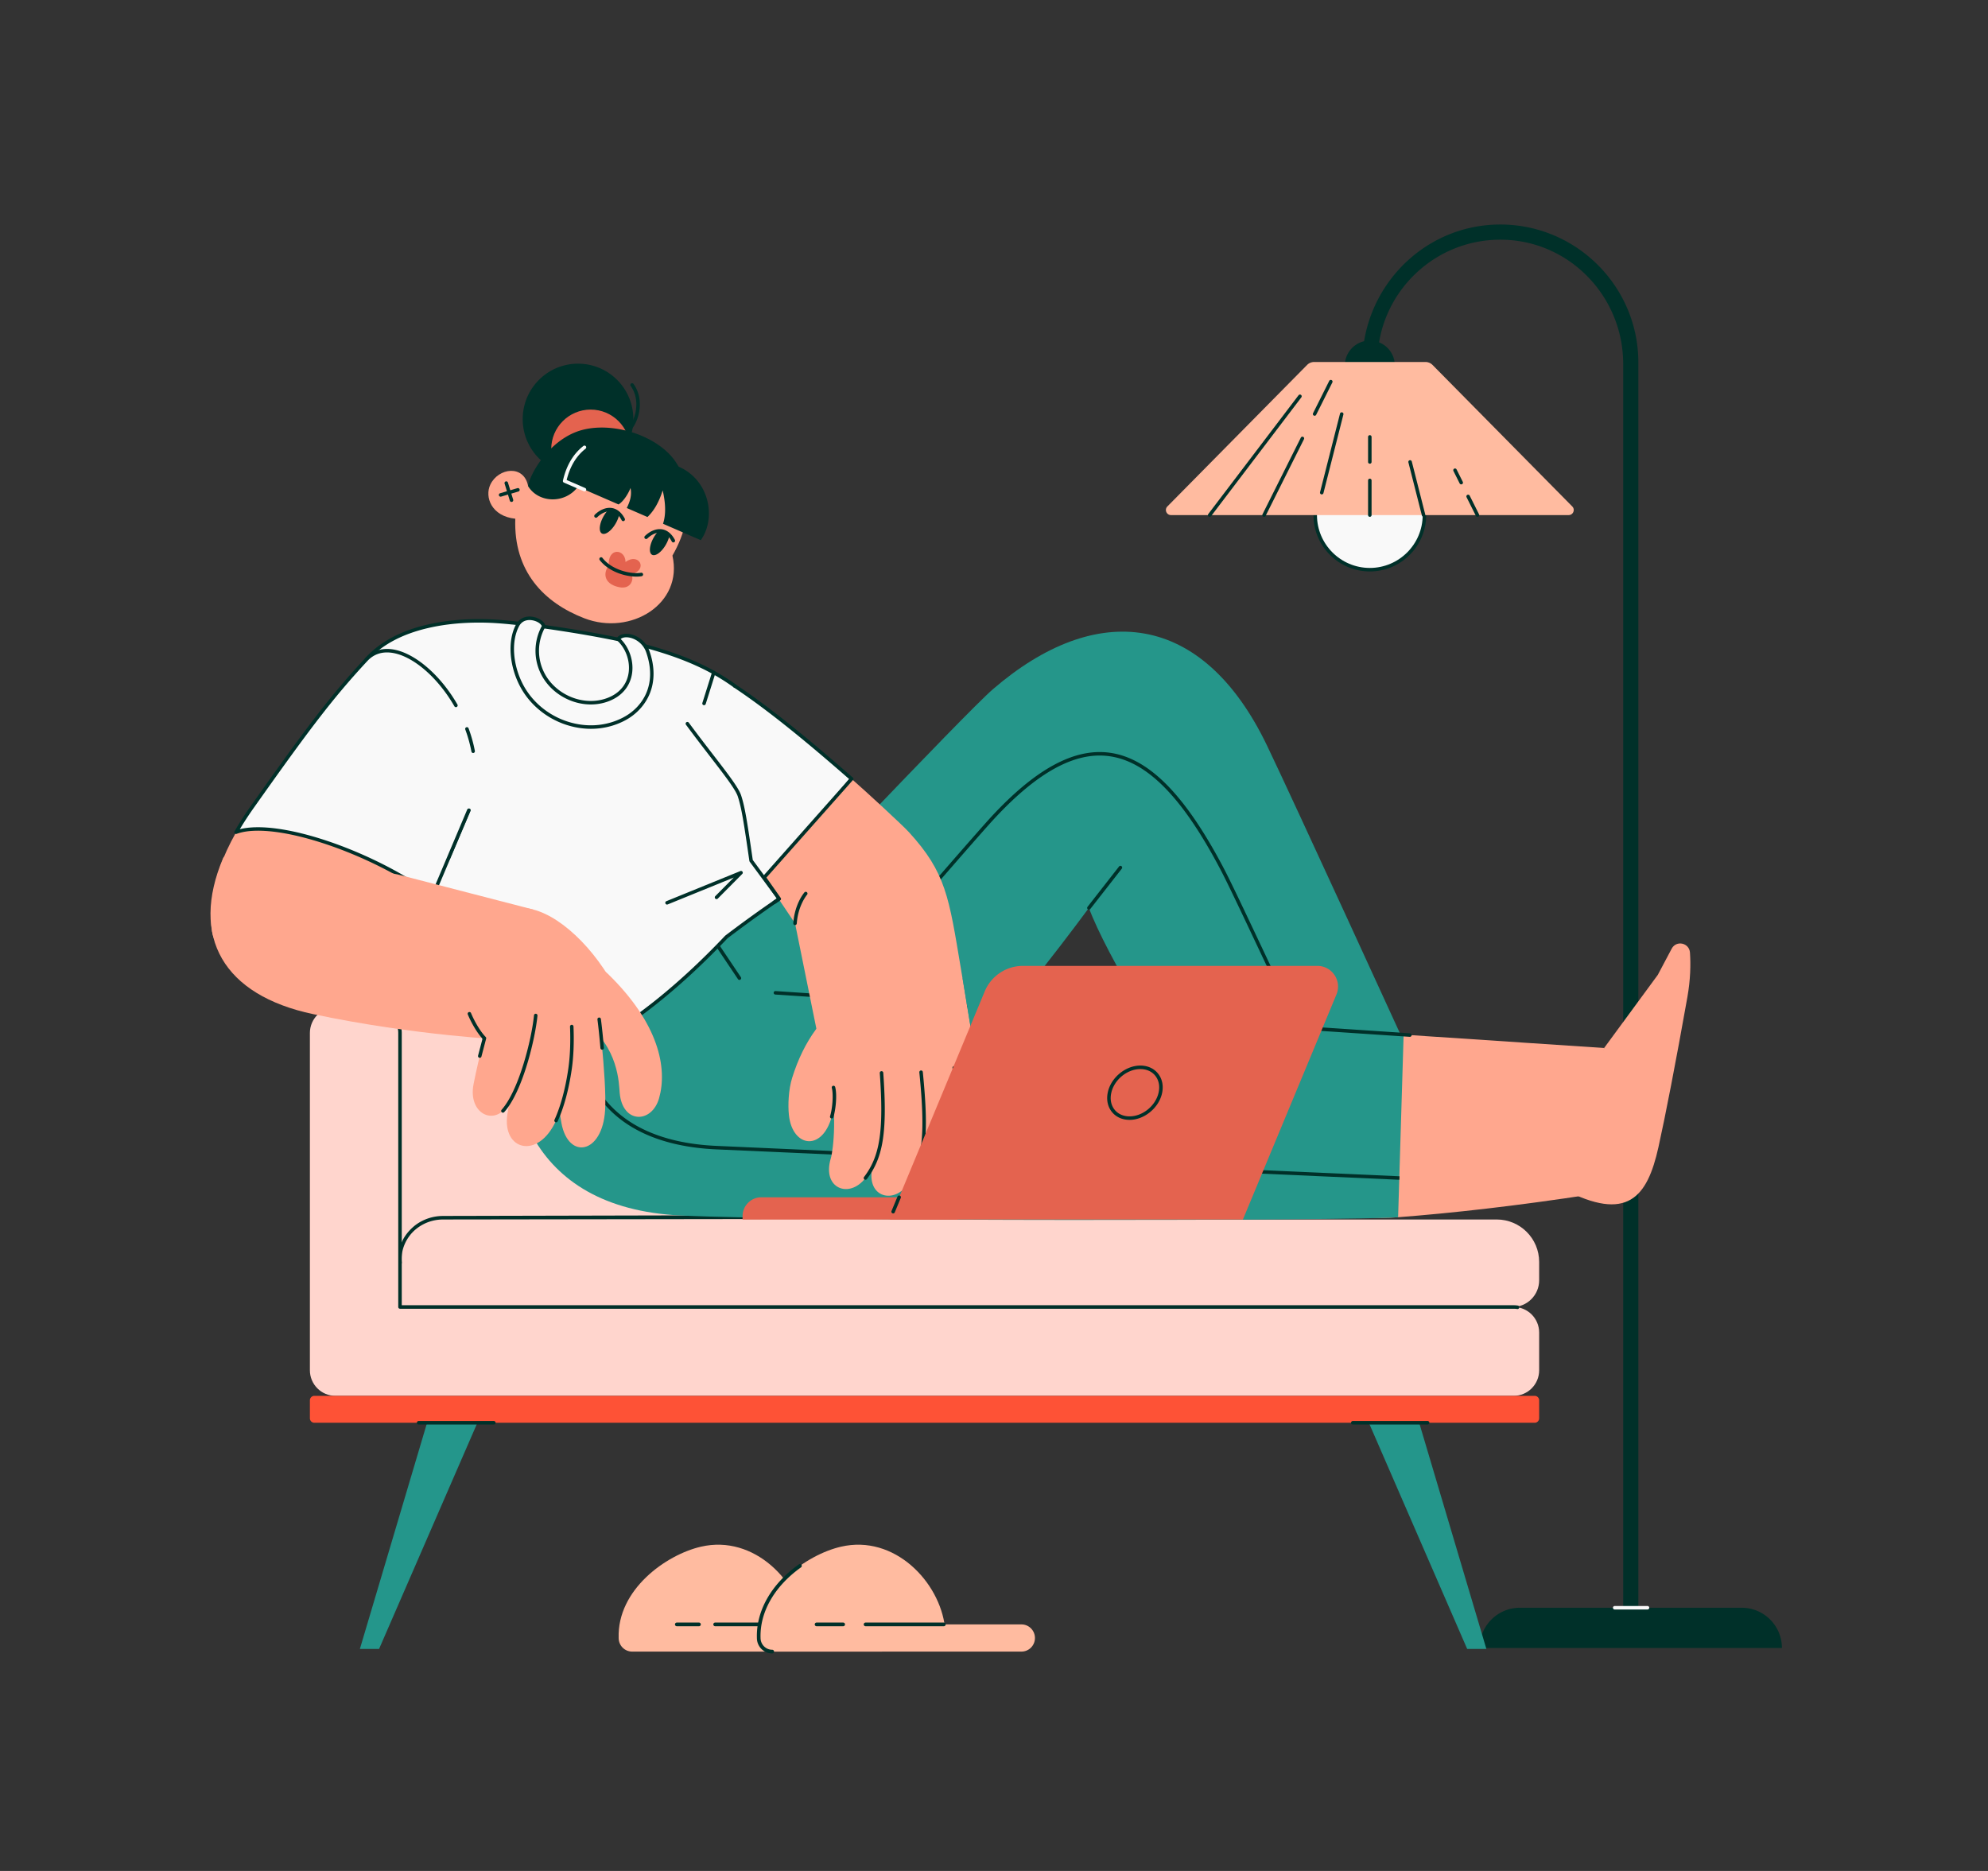 <svg xmlns="http://www.w3.org/2000/svg" fill="none" viewBox="0 0 595 560" width="595" height="560"><rect x="0" y="0" width="595" height="560" fill="#333333" stroke="none"/><defs><clipPath id="assetClipPath_Xy5rPZ4q"><path d="m0 0 h 1700 v 1600 h -1700 v -1600 z" id="path_1dQm51pS" fill="#ffffff" /></clipPath><clipPath id="clipPath__GpYxOiK"><path d="m0 0 h 527.832 v 1219.768 h -527.832 v -1219.768 z" id="path_KP4jREdm" /></clipPath><clipPath id="clipPath_6Hju50KR"><path d="m0 0 h 1050.128 v 549.044 h -1050.128 v -549.044 z" id="path_-crwqsRp" /></clipPath><clipPath id="clipPath_GS76xyVh"><path d="m0 0 h 1270.559 v 733.778 h -1270.559 v -733.778 z" id="path_VLomG5gn" /></clipPath><clipPath id="clipPath_pVQN7FSk"><path d="m0 0 h 341.667 v 88.554 h -341.667 v -88.554 z" id="path_WuK07mkT" /></clipPath><clipPath id="clipPath_dLZZKNtf"><path d="m0 0 h 508.194 v 216.726 h -508.194 v -216.726 z" id="path_MbNN4g2X" /></clipPath></defs><g transform="" data-asset-index="0"><g clip-path="url(#assetClipPath_Xy5rPZ4q)" transform="scale(0.35 0.35)" data-asset-index="0"><defs /><g transform="translate(997.0 192.0) rotate(0.0 263.5 608.5) scale(0.998 0.998)" id="v-BzKhlxqlbma9mUZEW2U"><g clip-path="url(#clipPath__GpYxOiK)" transform="matrix(1 0 0 1 0 0)" id="M6kR0dTzi17T-Sh764Tqx"><circle cx="174.726" cy="248.986" fill="#F9F9F9" r="46.788" id="jM62NpkU9bgWBKp4l7NF" /><path d="M174.726 297.275c-26.626 0-48.288-21.662-48.288-48.288s21.662-48.288 48.288-48.288 48.288 21.662 48.288 48.288-21.662 48.288-48.288 48.288zm0-93.577c-24.972 0-45.288 20.316-45.288 45.288s20.316 45.288 45.288 45.288 45.288-20.316 45.288-45.288-20.316-45.288-45.288-45.288z" fill="#003029" id="Ewg_3kJh9AgjsbrjT0zkf" /><path d="M397.507 1204.398c-3.299-.401-5.686-3.374-5.686-6.697V119.429c0-57.154-45.105-104.755-102.236-106.385-59.454-1.696-108.36 46.175-108.36 105.254v5.019c0 3.323-2.387 6.296-5.686 6.697a6.503 6.503 0 0 1-7.314-6.45v-3.995c0-64.21 50.673-117.688 114.857-119.519 66.794-1.906 121.739 51.876 121.739 118.249v1079.649c0 3.857-3.36 6.93-7.314 6.45z" fill="#003029" id="DzZxhrL1ZdwBizyz2jfui" /><path d="M194.641 134.645h-39.83v-13.787c0-10.999 8.916-19.915 19.915-19.915 10.999 0 19.915 8.916 19.915 19.915z" fill="#003029" id="sKUifgnENyimURUgnYye6" /><path d="M194.641 136.145h-39.83a1.5 1.5 0 0 1-1.5-1.5v-13.787c0-11.809 9.607-21.415 21.415-21.415s21.415 9.606 21.415 21.415v13.787a1.5 1.5 0 0 1-1.5 1.5zm-38.33-3h36.83v-12.287c0-10.154-8.261-18.415-18.415-18.415s-18.415 8.261-18.415 18.415z" fill="#003029" id="acpTkPgAPFmhBEKRITl" /><path d="M127.066 117.794h95.32c2.287 0 4.478.916 6.085 2.543L348.19 241.591c2.709 2.744.766 7.395-3.091 7.395H4.352c-3.856 0-5.8-4.651-3.091-7.395L120.98 120.337a8.55 8.55 0 0 1 6.086-2.543z" fill="#FFBBA0" id="efwNc1Xq9AdWLLiOoAeq8" /><g fill="#003029" id="hzhvIgF_l0rmk_96Zjo24"><path d="M527.832 1219.768H268.811c0-19.045 15.439-34.485 34.485-34.485h190.052c19.045 0 34.484 15.439 34.484 34.485zM37.506 250.486a1.5 1.5 0 0 1-1.193-2.408l77.349-101.78a1.5 1.5 0 1 1 2.389 1.815l-77.349 101.78a1.498 1.498 0 0 1-1.196.593zm89.916-86.613a1.5 1.5 0 0 1-1.341-2.171l13.869-27.729a1.5 1.5 0 0 1 2.683 1.342l-13.869 27.729a1.499 1.499 0 0 1-1.342.829zm-43.32 86.613a1.5 1.5 0 0 1-1.341-2.171l32.85-65.681a1.5 1.5 0 1 1 2.683 1.342l-32.85 65.681a1.497 1.497 0 0 1-1.342.829zm182.853 0c-.55 0-1.08-.304-1.343-.829l-7.996-15.988a1.5 1.5 0 0 1 2.683-1.342l7.996 15.988a1.5 1.5 0 0 1-1.34 2.171zm-13.909-27.808c-.55 0-1.08-.304-1.343-.829l-5.321-10.638a1.5 1.5 0 0 1 2.683-1.342l5.321 10.638a1.5 1.5 0 0 1-1.34 2.171zm-119.507 8.585a1.5 1.5 0 0 1-1.455-1.869l17.115-67.39a1.501 1.501 0 0 1 2.908.738l-17.115 67.39a1.5 1.5 0 0 1-1.453 1.131zm41.187-26.306a1.5 1.5 0 0 1-1.5-1.5v-21.446a1.5 1.5 0 0 1 3 0v21.446a1.5 1.5 0 0 1-1.5 1.5zm46.068 45.529c-.67 0-1.28-.452-1.453-1.131l-11.563-45.529a1.5 1.5 0 1 1 2.908-.738l11.563 45.529a1.5 1.5 0 0 1-1.455 1.869zm-46.068 0a1.5 1.5 0 0 1-1.5-1.5v-29.699a1.5 1.5 0 0 1 3 0v29.699a1.5 1.5 0 0 1-1.5 1.5z" fill="#003029" id="yS8td_Wr3PJpL7I3avPq" /></g><path d="M412.646 1186.783h-28.085a1.5 1.5 0 1 1 0-3h28.085a1.5 1.5 0 1 1 0 3z" fill="#F9F9F9" id="EEGo_YJc-z3BJ7SoaoFj" /></g></g><g transform="translate(265.0 860.0) rotate(0.0 525.5 275.0) scale(1.001 1.002)" id="E0QhYLW2CQlarShwRKLzp"><g clip-path="url(#clipPath_6Hju50KR)" transform="matrix(1 0 0 1 0 0)" id="bBXL3IxdJDblnzwOPuJ0"><path d="m59.099 549.044 84.005-193.038h-43L42.7 549.044zm929.547 0-84.005-193.038h43l57.404 193.038z" fill="#24968B" id="dYtrX_KYTsbyVuID-w21F" /><path d="M697.239 213.538H39.822V1.5h631.033c14.572 0 26.384 11.813 26.384 26.384z" fill="#FFD5CD" id="kxUlvgUSdsQH20qQx1Ha" /><path d="M113.234 182.516h900.638c20.023 0 36.255 16.232 36.255 36.255v15.638c0 12.585-10.202 22.787-22.787 22.787H76.979V218.77c0-20.021 16.232-36.254 36.255-36.254z" fill="#FFD5CD" id="RagzXOZDh8gWTfw9A1g49" /><path d="M643.015 179.517h68.522a1.5 1.5 0 1 1 0 3h-68.522a1.5 1.5 0 1 1 0-3zM75.479 219.282c-.277-2.811-.108-5.668.317-8.497.438-2.832 1.31-5.594 2.414-8.26 2.184-5.37 5.89-10.06 10.282-13.865 4.424-3.805 9.798-6.479 15.452-7.937a40.058 40.058 0 0 1 8.662-1.201l1.093-.028 1.016-.003 2.025-.005 4.05-.009 64.801-.149 129.602-.298 129.602-.298 129.602.153a1.5 1.5 0 1 1 .004 3l-259.205.355-129.603.177-64.801.089c-2.7.015-5.4-.018-8.1.036a37.113 37.113 0 0 0-8.007 1.101c-5.23 1.334-10.175 3.825-14.309 7.298-8.313 6.897-13.01 17.928-11.897 28.34a1.493 1.493 0 1 1-2.969.317l-.001-.012z" fill="#003029" id="uLz6CRxM1Hwkn8VSeTZbX" /><path d="M55.149 1.5H21.83C9.774 1.5 0 11.274 0 23.33v287.867c0 12.056 9.774 21.83 21.83 21.83h1006.468c12.056 0 21.83-9.774 21.83-21.83v-32.17c0-12.056-9.774-21.83-21.83-21.83H76.979V23.33c0-12.056-9.774-21.83-21.83-21.83z" fill="#FFD5CD" id="iv84fjSX110MurH9cgcHb" /><path d="M1031.641 258.951c-.076 0-.152-.006-.229-.018a20.603 20.603 0 0 0-3.113-.236H76.979a1.5 1.5 0 0 1-1.5-1.5V23.33c0-11.21-9.12-20.33-20.33-20.33a1.5 1.5 0 0 1 0-3c12.864 0 23.33 10.466 23.33 23.33v232.367h949.819c1.194 0 2.394.091 3.568.271a1.499 1.499 0 0 1-.225 2.983z" fill="#003029" id="lIrDtSKMaio0d3rd8NSZ9" /><path d="M3.835 356.006h1042.458a3.835 3.835 0 0 0 3.835-3.835v-15.308a3.835 3.835 0 0 0-3.835-3.835H3.835A3.835 3.835 0 0 0 0 336.863v15.308a3.835 3.835 0 0 0 3.835 3.835z" fill="#FE5236" id="knUKsmR2_-IxCCJkpHNr" /><g fill="#003029" id="j4KU0rS8LRqH4fxk_vpbz"><path d="M954.843 357.506H890.93a1.5 1.5 0 0 1 0-3h63.913a1.5 1.5 0 0 1 0 3zm-797.7 0H92.902a1.5 1.5 0 0 1 0-3h64.241a1.5 1.5 0 0 1 0 3z" fill="#003029" id="Scf5O7ggVJ56Qj7M9i0Ub" /></g></g></g><g transform="translate(180.0 311.0) rotate(0.0 633.0 366.0) scale(0.996 0.998)" id="ASXCyA_Tsr2do-mGMn5a-"><g clip-path="url(#clipPath_GS76xyVh)" transform="matrix(1 0 0 1 0 0)" id="fH_qyXerHZ149TfAG14S3"><path d="M396.608 164.462c22.504-39.003 15.86-78.89-24.096-98.798-43.064-21.457-80.383-.592-99.825 39.174-3.545-18.523-25.474-15.682-32.404-1.264-5.127 10.668.956 27.171 21.408 29.299-1.62 45.304 24.839 72.04 59.248 85.29 39.939 15.378 85.083-12.421 75.669-53.701z" fill="#FFA78E" id="my7u9dgsC4IasfdHAyPti" /><path d="M249.078 113.977a1.5 1.5 0 0 1-.422-2.939l14.871-4.368a1.5 1.5 0 0 1 .846 2.879l-14.871 4.368c-.141.04-.284.06-.424.06z" fill="#003029" id="E7zxxJNMT8cE84Ptn2zc0" /><path d="M258.436 118.479a1.499 1.499 0 0 1-1.433-1.06l-4.49-14.618a1.5 1.5 0 1 1 2.867-.881l4.49 14.618a1.5 1.5 0 0 1-1.434 1.941z" fill="#003029" id="HH4SjeFKyDX_6pShPEpna" /><path d="m514.961 440.31-22.179-16.605-167.915 44.024 78.448 131.166z" fill="#25968A" id="jTwXUJnsLn0ug5K7MZjOj" /><path d="M442.843 271.497c35.657 22.423 77.985 58.437 107.603 84.311-31.773 37.477-89.22 107.461-89.22 107.461-28.884-27.106-76.549-82.776-76.549-82.776s8.227-140.401 58.166-108.996z" fill="#F9F9F9" id="XcGRiqjkQs8dU9rwMBFru" /><path d="M1112.847 671.772h-25.192l-75.671-18.159-.467.054c-4.372-12.723-29.712-86.398-55.323-159.426-22.374-63.797-139.364 13.896-124.28 101.321 12.325 19.05 30.498 46.588 49.723 75.013 1.873 59.012 27.306 66.783 70.237 58.994 26.87-4.875 72.667-14.461 127.954-26.967 15.037-3.402 27.078-8.22 36.151-12.812 7.484-3.787 5.221-17.267-3.132-18.018z" fill="#FFA78E" id="P6VqmGeOTl3brsQsU5ouC" /><path d="M461.226 464.768a1.5 1.5 0 0 1-1.026-.406c-28.613-26.852-76.184-82.336-76.662-82.894a1.5 1.5 0 0 1-.358-1.063c.231-3.952 6.023-96.974 36.59-112.711 7.24-3.729 15.272-2.874 23.872 2.533 35.183 22.125 76.087 56.754 107.791 84.45a1.5 1.5 0 0 1 .157 2.1c-31.402 37.039-88.63 106.743-89.204 107.443a1.503 1.503 0 0 1-1.16.548zm-75.012-84.789c4.597 5.349 47.685 55.311 74.873 81.096 7.777-9.467 58.008-70.567 87.259-105.109-31.461-27.459-71.705-61.443-106.302-83.199-7.746-4.871-14.583-5.66-20.901-2.404-27.84 14.332-34.38 101.486-34.929 109.616z" fill="#003029" id="BcVgSR6o2KHVad69qfFeL" /><path d="M372.652 611.127c59.416 69.027 155.464 129.852 240.9 29.411 73.982-86.976 109.492-132.192 140.625-174.173 13.528 37.22 72.268 137.382 107.166 173.967l163.04-59.674s-93.106-203.072-117.148-253.14c-55.66-115.915-147.064-124.596-235.404-48.618-24.397 20.983-202.277 208.911-202.277 208.911s-156.317 54.288-96.902 123.316z" fill="#25968A" id="Hy5BvdHYEPDSt1FYG-fe" /><path d="M955.368 612.394a1.497 1.497 0 0 1-1.314-.774c-13.866-25.093-36.284-72.458-56.064-114.248-13.263-28.021-24.717-52.222-30.827-63.821-32.653-61.989-63.085-92.885-95.771-97.229-29.114-3.879-61.322 13.662-98.461 53.599-21.644 23.274-185.128 212.894-186.777 214.807a1.5 1.5 0 0 1-2.273-1.959c1.649-1.913 165.17-191.575 186.853-214.891 37.85-40.701 70.905-58.529 101.053-54.53 33.734 4.484 64.884 35.881 98.03 98.806 6.14 11.656 17.607 35.883 30.884 63.936 19.761 41.75 42.158 89.071 55.978 114.081a1.499 1.499 0 0 1-1.311 2.223z" fill="#003029" id="rUPBy_3pCSg1ahQmDhPs" /><path d="M1019.642 731.419c45.73-3.504 101.794-9.708 166.117-19.613l10.749-125.391-172.125-11.444c.001 0-152.077 167.737-4.741 156.448z" fill="#FFA78E" id="HTRpu-xcU-8WTF_3R07I" /><path d="M1161.494 707.297c55.102 28.812 72.106 7.011 81.686-36.003 5.937-26.655 14.878-72.583 24.811-128.39 2.702-15.178 2.935-28.146 2.224-38.29-.586-8.367-11.737-10.757-15.671-3.35l-11.929 22.46-46.106 62.69z" fill="#FFA78E" id="Fnsh3DTjN3XJvKvM3IrS" /><path d="M261.61 533.918c-15.974 89.665 10.182 189.631 141.891 195.991 109.852 5.305 579.392 4.496 616.142 1.51 1.369-45.857 4.742-156.448 4.742-156.448l-611.72-40.673c-.001 0-135.082-90.045-151.055-.38z" fill="#25968A" id="a4d79TRSaBjE4PoPyHw0c" /><path d="M454.125 528.063c-.483 0-.957-.232-1.246-.663l-39.574-58.834a1.5 1.5 0 0 1 2.489-1.674l39.574 58.834a1.5 1.5 0 0 1-1.243 2.337zm300.052-60.199a1.5 1.5 0 0 1-1.18-2.424l27.055-34.575a1.5 1.5 0 0 1 2.363 1.849l-27.055 34.575a1.504 1.504 0 0 1-1.183.575zm48.177 93.844-.101-.003-317.335-21.1c-.826-.056-1.452-.77-1.397-1.597s.77-1.445 1.596-1.397l317.335 21.1a1.501 1.501 0 0 1-.098 2.997z" fill="#003029" id="rxcNId3wKK5VChXsrF_x" /><path d="M409.408 308.465c21.248 30.886 41.612 52.534 44.715 61.843 3.319 9.957 5.383 23.639 10.023 55.56l24.19 32.764s-19.246 12.778-45.447 32.646C333.708 607.747 256.902 603.746 256.902 603.746c-36.732-21.566-28.15-77.183-28.15-77.183-26.809-55.05-102.636-234.137-94.806-273.168 26.686-30.049 76.939-34.793 111.718-32.527 29.47 1.92 89.794 11.416 116.484 18.18 30.959 7.847 61.11 17.544 88.065 37.21z" fill="#F9F9F9" id="APAo8aqhkNTOGqFmLWr5" /><path d="M261.204 605.468c-2.794 0-4.317-.208-4.521-.237a1.507 1.507 0 0 1-.541-.19c-35.354-20.758-29.658-72.69-28.938-78.23-29.375-60.43-102.503-234.957-94.729-273.71.052-.261.173-.503.349-.701 12.229-13.77 30.266-23.476 53.61-28.848 22.522-5.183 44.694-5.133 59.327-4.181 29.34 1.912 89.355 11.279 116.755 18.224 29.644 7.514 60.893 17.251 88.581 37.452a1.5 1.5 0 0 1-1.768 2.424c-27.276-19.901-58.198-29.528-87.55-36.968-27.271-6.912-87.007-16.235-116.213-18.138-14.433-.942-36.292-.99-58.46 4.11-22.549 5.188-39.962 14.477-51.765 27.609-7.136 39.342 69.356 219.659 94.759 271.822.134.273.18.583.134.885-.084.545-7.947 54.591 27.157 75.502 2.325.238 19.436 1.44 48.621-10.298 52.443-21.091 102.789-66.974 135.789-101.749.056-.06.117-.113.182-.163 22.095-16.755 39.441-28.602 44.215-31.822l-23.258-31.502a1.5 1.5 0 0 1-.278-.675c-4.66-32.062-6.682-45.464-9.962-55.302-1.999-5.997-11.099-17.775-23.693-34.076-6.241-8.077-13.314-17.231-20.804-27.35a1.501 1.501 0 0 1 2.411-1.786c7.472 10.093 14.535 19.235 20.767 27.301 12.775 16.535 22.006 28.481 24.166 34.961 3.347 10.043 5.381 23.466 10.03 55.447l23.967 32.461a1.499 1.499 0 0 1-.377 2.14c-.192.127-19.465 12.952-45.273 32.518-33.301 35.081-84.091 81.307-137.101 102.516-22.973 9.193-38.44 10.554-45.589 10.554z" fill="#003029" id="SOmiH2OiQw-4AVC9plZlZ" /><path d="m160.632 437.675 55.274-68.998c27.626-73.468-56.883-139.043-81.96-115.282-30.402 32.588-51.567 60.847-98.136 126.539-29.026 40.947-38.768 77.24-34.425 106.861 7.717 52.632 159.247-49.12 159.247-49.12z" fill="#FFA78E" id="ndhjbYy7nyR7kt8hh90L1" /><path d="M204.259 425.205a1.5 1.5 0 0 1-1.379-2.089l17.534-41.039a1.495 1.495 0 0 1 1.969-.79 1.5 1.5 0 0 1 .79 1.968l-17.534 41.039a1.5 1.5 0 0 1-1.38.911z" fill="#003029" id="bISCBBYZWETw0yXL41GVw" /><path d="m190.506 456.478 31.287-73.813c27.626-73.468-55.021-163.373-87.847-129.27-30.402 32.588-51.567 60.847-98.136 126.539-5.199 7.334-9.817 14.524-13.864 21.557 60.943-13.949 149.794 40.625 168.56 54.987z" fill="#F9F9F9" id="wi22UNcc6EaPIrxy0kKrX" /><path d="M190.506 457.978c-.32 0-.635-.103-.897-.298-23.86-17.794-57.563-34.93-90.156-45.838-33.779-11.307-61.839-14.566-76.985-8.944a1.5 1.5 0 0 1-1.822-2.155c4.078-7.088 8.769-14.382 13.94-21.677 47.328-66.764 68.163-94.432 98.262-126.695 5.894-6.122 13.711-8.771 22.622-7.684 18.806 2.302 41.527 21.351 56.539 47.401a1.5 1.5 0 1 1-2.6 1.498c-14.565-25.274-36.388-43.729-54.304-45.921-8.051-.987-14.807 1.292-20.08 6.769-29.966 32.121-50.752 59.727-97.992 126.366-4.312 6.084-8.285 12.164-11.841 18.119 16.359-4.158 43.377-.578 75.213 10.076 32.186 10.772 65.464 27.579 89.462 45.145l30.545-72.061a1.5 1.5 0 1 1 2.763 1.17l-31.287 73.812a1.5 1.5 0 0 1-1.382.917z" fill="#003029" id="ykRHVgovh30EF_p6-dica" /><path d="M550.446 355.807c11.863 10.364 43.266 39.175 49.082 45.51 31.996 34.855 34.468 55.927 44.661 116.594 8.927 53.13 12.786 76.527 12.786 76.527l-126.383 26.72-28.723-141.574-26.482-39.313z" fill="#FFA78E" id="dTVeTbNAooRAWMiU1HCkw" /><path d="M1020.719 699.314 434.27 673.271c-51.79-2.301-114.832-22.407-121.054-105.129a1.5 1.5 0 1 1 2.991-.224c2.791 37.111 17.604 64.609 44.027 81.729 19.056 12.348 44.01 19.287 74.169 20.626l586.449 26.045z" fill="#003029" id="rd4Bc3NjLRPn7V3u8D20p" /><path d="m277.024 467.729-116.392-30.055s-143.936-27.852-149.81-13.971c-28.639 67.674.395 117.444 77.236 133.657 88.455 18.664 166.363 22.053 166.363 22.053z" fill="#FFA78E" id="DglaI5lRUbpfHLDlI1AOW" /><path d="M245.545 592.117c-26.285-29.212-20.417-60.511-20.417-60.511 3.062-21.155 13.908-73.541 51.896-63.877 26.517 6.746 58.638 39.229 76.143 78.932 0 .001-81.337 74.668-107.622 45.456z" fill="#FFA78E" id="LtHtK17YoSpGCGZlXfho4" /><path d="M341.07 522.725c44.374 43.034 51.227 81.355 44.092 106.635-6.175 21.88-31.54 22.287-33.857-4.628-.612-7.107-.698-39.584-30.724-60.66-15.504-10.883 2.632-58.665 20.489-41.347z" fill="#FFA78E" id="sbWW4b1EdPfY1xGsNj3rN" /><path d="M331.73 544.676s8.694 68.025 7.064 95.006c-2.274 37.657-31.551 42.736-37.472 11.164-7.894-42.091-8.848-99.651-8.848-99.651.759-22.017 31.293-27.245 39.256-6.519z" fill="#FFA78E" id="kGXhc-QpNGvahQVhyMShe" /><path d="M308.694 548.94s3.796 29.169-.009 55.417c-2.798 19.303-7.292 33.914-11.983 44.225-15.351 33.747-46.446 25.686-41.817-5.38 3.255-21.841 7.566-36.267 9.388-49.033 4.266-29.887 3.44-41.084 3.44-41.084-2.022-22.992 40.243-18.418 40.981-4.145z" fill="#FFA78E" id="lGoPswIrTjorwdz3Au1zF" /><path d="M336.278 587.848a1.5 1.5 0 0 1-1.493-1.373c-.778-9.125-1.641-17.37-2.564-24.505a1.5 1.5 0 0 1 2.975-.385c.929 7.178 1.797 15.467 2.579 24.636a1.5 1.5 0 0 1-1.497 1.627zm-39.577 62.233a1.5 1.5 0 0 1-1.364-2.121c5.292-11.632 9.394-26.785 11.864-43.819 1.516-10.459 2.011-22.588 1.469-36.051a1.501 1.501 0 0 1 1.438-1.56c.825-.05 1.526.61 1.559 1.438.549 13.646.045 25.961-1.498 36.602-2.51 17.312-6.695 32.745-12.102 44.632a1.499 1.499 0 0 1-1.366.879z" fill="#003029" id="Tf9wBpAuiJaIS2M4Hhqsu" /><path d="M279.237 558.521c-2.476 25.858-12.141 57.02-23.639 76.231s-34.766 8.04-29.741-17.39c5.026-25.43 11.623-48.057 12.532-51.105 5.109-17.13 43.468-35.098 40.848-7.736z" fill="#FFA78E" id="ZveftrBeZ6IdtTDyXEFbx" /><path d="M251.072 641.831a1.5 1.5 0 0 1-1.118-2.5c14.943-16.717 25.871-60.909 27.79-80.952a1.5 1.5 0 0 1 2.986.285c-1.838 19.196-12.416 64.629-28.54 82.667-.296.331-.706.5-1.118.5zm-19.89-47.01a1.5 1.5 0 0 1-1.451-1.882l3.813-14.502c-4.977-5.351-9.888-14.195-12.632-20.803a1.5 1.5 0 1 1 2.771-1.15c2.742 6.603 7.7 15.493 12.595 20.472a1.5 1.5 0 0 1 .381 1.434l-4.026 15.313a1.504 1.504 0 0 1-1.451 1.118z" fill="#003029" id="ccmc_D6BN9sE5lKfxO2dD" /><circle cx="315.552" cy="47.507" fill="#003029" r="47.507" id="hd81SUpvnB3MD5073Ffr1" /><circle cx="326.399" cy="73.207" fill="#E4634F" r="33.86" id="iXXmT03_wzVSfYHrYyTk2" /><path d="M341.945 173.21c-1.15-16.089 14.247-14.738 14.394-3.251 11.11-8.395 20.114 6.103 5.005 10.704 2.373 3.206.197 13.062-10.485 10.87-14.3-2.937-13.296-13.488-8.914-18.323z" fill="#E4634F" id="AkMT0AVJEIWkTHqHnlmJO" /><g fill="#003029" id="H1552gRmlw4apJz0d7_k"><path d="M365.678 182.466c-9.795 0-23.905-4.286-31.527-14.205a1.501 1.501 0 0 1 2.379-1.829c8.072 10.505 24.726 14.191 33.152 12.722a1.5 1.5 0 0 1 .515 2.955c-1.35.236-2.873.357-4.519.357zm-50.22-76.965c-11.408 15.105-34.186 13.828-42.874-.713 2.816-13.289 20.28-40.928 46.398-47.941 31.494-8.457 78.404 9.376 86.042 39.654z" fill="#003029" id="B5ysxQrsL-pB1S_SLavKi" /><path d="M400.709 87.723c27.531 11.004 33.963 44.243 20.245 63.53l-32.431-14.065c2.616-7.943 2.247-17.629-.283-28.578-2.876 8.958-6.852 16.903-13.068 22.788l-17.771-7.707c2.382-4.834 4.573-10.455 3.227-17.173-1.767 4.547-5.852 11.435-10.306 14.103l-46.272-20.068c4.893-15.158 16.284-35.566 35.04-37.672zm-3.321 65.463c-.538 0-1.058-.29-1.327-.799-2.327-4.403-5.292-6.922-8.814-7.486-3.853-.616-8.292 1.172-12.175 4.911a1.5 1.5 0 1 1-2.081-2.16c4.568-4.399 9.938-6.483 14.731-5.713 3.095.496 7.514 2.469 10.991 9.046a1.5 1.5 0 0 1-1.325 2.201z" fill="#003029" id="bvHjEe1yuTGrmnD93L9w7" /><path d="M391.027 154.987c-3.699 6.488-9.049 10.406-11.95 8.752s-2.254-8.254 1.444-14.742c1.479-2.594 3.221-4.777 4.966-6.357 3.805-.574 8.388 5.334 8.17 6.13-.539 1.967-1.422 4.098-2.63 6.217zm-36.676-20.034c-.538 0-1.058-.29-1.327-.799-2.327-4.403-5.292-6.922-8.814-7.486-3.854-.619-8.292 1.172-12.175 4.911a1.5 1.5 0 1 1-2.081-2.16c4.568-4.399 9.938-6.481 14.731-5.713 3.095.496 7.514 2.469 10.991 9.046a1.5 1.5 0 0 1-1.325 2.201z" fill="#003029" id="Jsm1fkG7Gw6akVx2ZKJ3M" /><path d="M347.99 136.754c-3.699 6.488-9.049 10.406-11.95 8.752s-2.254-8.254 1.444-14.742c1.479-2.594 3.221-4.777 4.966-6.357 3.805-.574 8.388 5.334 8.17 6.13-.54 1.967-1.422 4.098-2.63 6.217zm8.347-75.924a1.5 1.5 0 0 1-.874-2.721c4.691-3.352 8.505-10.428 9.716-18.027 1.262-7.921-.313-15.368-4.435-20.97a1.5 1.5 0 0 1 2.416-1.778c4.602 6.253 6.371 14.499 4.981 23.22-1.351 8.48-5.541 16.143-10.934 19.996-.263.189-.568.28-.87.28zM225.505 333.622a1.5 1.5 0 0 1-1.472-1.222c-1.187-6.282-2.96-12.642-5.271-18.901a1.5 1.5 0 0 1 2.815-1.039c2.368 6.416 4.187 12.938 5.404 19.384a1.499 1.499 0 0 1-1.476 1.778zm258.439 129.485a1.5 1.5 0 0 1-.843-2.742l3.127-2.117-12.069-17.111a1.499 1.499 0 0 1 .104-1.86l75.06-84.465a1.5 1.5 0 1 1 2.243 1.992l-74.27 83.576 12.265 17.389a1.501 1.501 0 0 1-.385 2.107l-4.393 2.975a1.497 1.497 0 0 1-.839.256z" fill="#003029" id="GWD7TfruHLzlzXAspvas2" /></g><path d="M263.518 224.412c-7.425 14.133-5.13 34.893 3.585 51.412 16.438 31.158 56.962 44.998 88.12 28.56 16.918-8.926 30.162-29.113 20.315-57.418-4.57-13.483-21.061-17.427-25.481-10.972 13.663 12.242 16.438 38.902-4.549 49.975-20.988 11.073-48.918 1.127-59.99-19.86-7.034-13.333-6.356-28.686.456-40.949-.063-5.303-16.43-12.219-22.456-.748z" fill="#F9F9F9" id="G53YhwFI3_acmATlTRJ" /><path d="M326.663 312.895c-7.118 0-14.358-1.167-21.49-3.519-16.974-5.594-31.334-17.568-39.397-32.853-9.389-17.797-10.831-39.02-3.586-52.81 3.018-5.744 8.932-8.186 15.819-6.529 4.556 1.096 9.421 4.257 9.465 7.956.003.261-.062.518-.189.746-6.837 12.31-7.002 27.084-.441 39.521 5.149 9.761 14.418 17.499 25.432 21.232 11.12 3.77 22.978 3.042 32.531-1.999 8.105-4.275 13.168-11.494 14.256-20.327 1.229-9.977-2.699-20.654-10.008-27.203a1.501 1.501 0 0 1-.237-1.965c1.948-2.845 5.874-4.166 10.504-3.524 6.577.905 14.581 5.852 17.635 14.862 4.624 13.291 4.569 26.108-.164 37.053-4.032 9.325-11.445 17.2-20.871 22.174-9.047 4.773-19.027 7.185-29.259 7.185zm-61.818-87.786c-6.805 12.954-5.365 33.054 3.583 50.015 7.705 14.604 21.44 26.051 37.683 31.404 16.604 5.472 33.796 4.24 48.411-3.472 15.906-8.391 29.406-27.403 19.598-55.598-2.647-7.81-9.544-12.086-15.207-12.865-2.841-.394-5.263.098-6.758 1.317 7.31 7.24 11.168 18.358 9.885 28.771-1.212 9.835-6.835 17.866-15.834 22.614-10.278 5.421-22.997 6.22-34.895 2.187-11.733-3.978-21.618-12.242-27.122-22.674-6.961-13.193-6.863-28.839.238-41.951-.372-1.45-3.022-3.769-7.121-4.755-2.623-.629-9.091-1.406-12.461 5.007zm158.896 67.55a1.5 1.5 0 0 1-1.431-1.951l8.35-26.46a1.5 1.5 0 0 1 2.861.903l-8.35 26.46a1.502 1.502 0 0 1-1.43 1.048z" fill="#003029" id="ecy-1MVgLizALKOH_dB9R" /><path d="M655.041 583.844c10.135 56.367 10.593 80.01-2.387 100.596-11.234 17.817-33.877 11.516-28.865-13.006 1.323-6.475 2.494-38-8.711-70.088-5.787-16.569 35.885-40.185 39.963-17.502z" fill="#FFA78E" id="peOHxKqmBBuhaaTVn-UC5" /><path d="M636.685 592.913c10.467 58.217 10.941 82.637-2.465 103.899-11.603 18.402-34.99 11.894-29.813-13.433 1.367-6.688 2.575-39.248-8.997-72.389-5.977-17.113 37.063-41.505 41.275-18.077z" fill="#FFA78E" id="VvZvbcODJkg8cKX-bR4WL" /><path d="M634.218 698.312a1.499 1.499 0 0 1-1.268-2.299c11.951-18.955 12.909-40.525 4.099-92.324a1.5 1.5 0 1 1 2.957-.503c8.957 52.667 7.901 74.729-4.519 94.428-.284.45-.771.698-1.269.698z" fill="#003029" id="luTpUOyiIHIyGzG6Oo-le" /><path d="M608.798 594.994c6.807 61.438 5.578 86.932-9.9 108.156-13.396 18.369-37.321 9.933-30.137-16.109 1.897-6.876 5.454-40.739-4.274-76.11-5.024-18.266 41.572-40.662 44.311-15.937z" fill="#FFA78E" id="SnlDzTX6SizmcJbrr7lUQ" /><path d="M598.896 704.65a1.5 1.5 0 0 1-1.211-2.384c13.758-18.865 16.306-41.055 10.906-94.972a1.5 1.5 0 0 1 1.343-1.642c.83-.088 1.56.519 1.642 1.343 5.488 54.791 2.809 77.463-11.467 97.038-.294.403-.75.617-1.213.617z" fill="#003029" id="OPVHU-I8HvCnlcOJt" /><path d="M538.009 616.57c5.599-4.715 18.031-26.009 16.245-30.777-6.09-16.263-30.125-21.253-34.419-15.405-8.849 12.052-15.479 25.754-20.423 41.544-3.203 10.229-3.697 23.342-2.822 31.772 2.981 28.737 30.219 31.977 37.577-1.639 2.075-9.479 3.842-25.495 3.842-25.495z" fill="#FFA78E" id="ZpCTA3IZCtwczlai8VPLP" /><path d="M574.699 589.915c5.396 61.578 3.583 87.037-12.377 107.9-13.814 18.057-37.539 9.075-29.76-16.796 2.054-6.831 6.387-40.604-2.528-76.188-4.603-18.375 42.494-39.696 44.665-14.916z" fill="#FFA78E" id="tnp_ft7NrCKYQIMx1GvTR" /><path d="M533.368 646.793a1.5 1.5 0 0 1-1.431-1.954c1.948-6.135 3.056-18.302 1.509-24.211a1.5 1.5 0 1 1 2.902-.76c1.839 7.024.309 20.02-1.552 25.879a1.498 1.498 0 0 1-1.428 1.046zm28.953 52.523a1.5 1.5 0 0 1-1.19-2.412c13.709-17.921 16.989-39.56 13.497-89.052a1.5 1.5 0 0 1 1.391-1.602 1.492 1.492 0 0 1 1.602 1.391c3.552 50.35.124 72.482-14.107 91.085-.296.388-.742.59-1.193.59zm467.468-122.485-.101-.003-227.436-15.122a1.501 1.501 0 0 1 .199-2.994l227.436 15.122a1.501 1.501 0 0 1-.098 2.997z" fill="#003029" id="G4N5IfQs7n0HMzMel0HFu" /><path d="m645.738 526.67 40.32-6.565 7.233 44.427-40.32 6.564z" fill="#25968A" id="XkYtK1w7iecWi8I-Z72" /><path d="M501.869 481.084a1.5 1.5 0 0 1-1.498-1.606c1.174-16.628 9.219-26.011 9.561-26.402a1.5 1.5 0 0 1 2.26 1.974c-.076.087-7.729 9.07-8.828 24.639a1.5 1.5 0 0 1-1.495 1.395zM391.975 463.48a1.5 1.5 0 0 1-.565-2.89l63.531-25.808a1.5 1.5 0 0 1 1.628 2.448l-21.017 21.141a1.5 1.5 0 1 1-2.127-2.115l15.833-15.926-56.719 23.04c-.185.075-.376.11-.564.11z" fill="#003029" id="sFG8LHOqlpaDx1Fuoo76" /><path d="M321.085 109.442c-.199 0-.402-.039-.596-.124l-17.035-7.389a1.5 1.5 0 0 1-.866-1.707c2.918-12.895 8.831-22.889 17.576-29.707a1.499 1.499 0 0 1 2.105.261c.51.653.393 1.596-.26 2.104-7.912 6.169-13.362 15.18-16.21 26.796l15.885 6.89a1.5 1.5 0 0 1-.599 2.876z" fill="#F9F9F9" id="WyycmqJHVqsXnevt7ULhJ" /></g></g><g transform="translate(529.0 1321.0) rotate(0.0 178.0 46.5) scale(1.042 1.05)" id="Qy6SzcKWDJ6zoAOjIb2c5"><g clip-path="url(#clipPath_pVQN7FSk)" transform="matrix(1 0 0 1 0 0)" id="MHXZdbmwuqEvFo_9OnNJo"><path d="M.028 75.981C-1.217 36.545 38.94 8.195 67.49 1.63c43.999-10.118 81.114 28.712 85.395 65.74z" fill="#FFBBA0" id="JRJ5_jZ3egiaxmXhynQZV" /><path d="M11.101 64.909h204.537c6.115 0 11.073 4.957 11.073 11.073 0 6.115-4.957 11.073-11.073 11.073H11.101C4.986 87.055.028 82.098.028 75.982c0-6.116 4.958-11.073 11.073-11.073z" fill="#FFBBA0" id="xQ3VeBW-8fZcr6V8j8b8X" /><path d="M123.644 66.409H79.219a1.5 1.5 0 0 1 0-3h44.426a1.5 1.5 0 0 1-.001 3z" fill="#003029" id="Hg499aE52QyZZ1Sn7W6yc" /><path d="M114.984 75.981c-1.245-39.436 38.912-67.786 67.462-74.352 43.999-10.118 81.114 28.712 85.395 65.74z" fill="#FFBBA0" id="DMcNSAFBkZnWBx-Gl6ZVv" /><path d="M126.057 64.909h204.537c6.115 0 11.073 4.957 11.073 11.073 0 6.115-4.957 11.073-11.073 11.073H126.057c-6.115 0-11.073-4.957-11.073-11.073 0-6.116 4.958-11.073 11.073-11.073z" fill="#FFBBA0" id="Iht4oPGBx3Juqf8YcH" /><g fill="#003029" id="bVI7s299BLb_gKHOTHjBP"><path d="M126.057 88.554c-6.933 0-12.573-5.64-12.573-12.572-.699-22.106 11.861-43.986 34.459-59.98a1.5 1.5 0 1 1 1.733 2.449c-21.761 15.402-33.86 36.354-33.193 57.484.001 5.325 4.295 9.619 9.573 9.619a1.5 1.5 0 0 1 .001 3zm140.827-22.145h-64.219a1.5 1.5 0 0 1 0-3h64.219a1.5 1.5 0 0 1 0 3zm-82.602 0h-21.83a1.5 1.5 0 0 1 0-3h21.83a1.5 1.5 0 0 1 0 3zm-118.34 0H47.75a1.5 1.5 0 0 1 0-3h18.192a1.5 1.5 0 0 1 0 3z" fill="#003029" id="y4qjs6bL5SuKpyGO5m1VZ" /></g></g></g><g transform="translate(635.0 826.0) rotate(0.0 254.5 108.5) scale(1.002 1.001)" id="pTBtrRXZIAeITy3yUqS4Q"><g clip-path="url(#clipPath_dLZZKNtf)" transform="matrix(1 0 0 1 0 0)" id="N8lbsovMLgoSDi9nIUboI"><path d="M16.026 197.68H183.32v19.046H0v-3.021c0-8.85 7.175-16.025 16.026-16.025z" fill="#E4634F" id="S8PWG0Z7Bsrw0R2xqemRu" /><path d="M426.979 216.726H125.702l80.956-194.947A35.328 35.328 0 0 1 239.284 0h251.218c12.603 0 21.156 12.813 16.322 24.452z" fill="#E4634F" id="uD-ggN5S6fOQXqpoUFL2m" /><g fill="#003029" id="iHKKZwJj5X6hBJ4rxU67n"><path d="M330.239 131.562c-6.167 0-11.503-2.395-15.023-6.742-3.624-4.476-4.878-10.431-3.531-16.769 2.683-12.62 15.144-22.888 27.779-22.888 6.167 0 11.503 2.395 15.023 6.742 3.624 4.476 4.878 10.431 3.531 16.769-2.683 12.621-15.144 22.888-27.779 22.888zm9.224-43.398c-11.295 0-22.441 9.201-24.845 20.511-1.156 5.436-.115 10.499 2.928 14.258 2.94 3.631 7.447 5.63 12.692 5.63 11.295 0 22.441-9.201 24.845-20.511 1.156-5.436.115-10.499-2.928-14.258-2.94-3.631-7.447-5.63-12.692-5.63zm-210.962 123.32a1.5 1.5 0 0 1-1.385-2.075l5.11-12.305a1.5 1.5 0 1 1 2.77 1.15l-5.11 12.305a1.498 1.498 0 0 1-1.385.925z" fill="#003029" id="UwbnIZVzYZ-Asxg1Bcm-P" /></g></g></g></g></g></svg>
